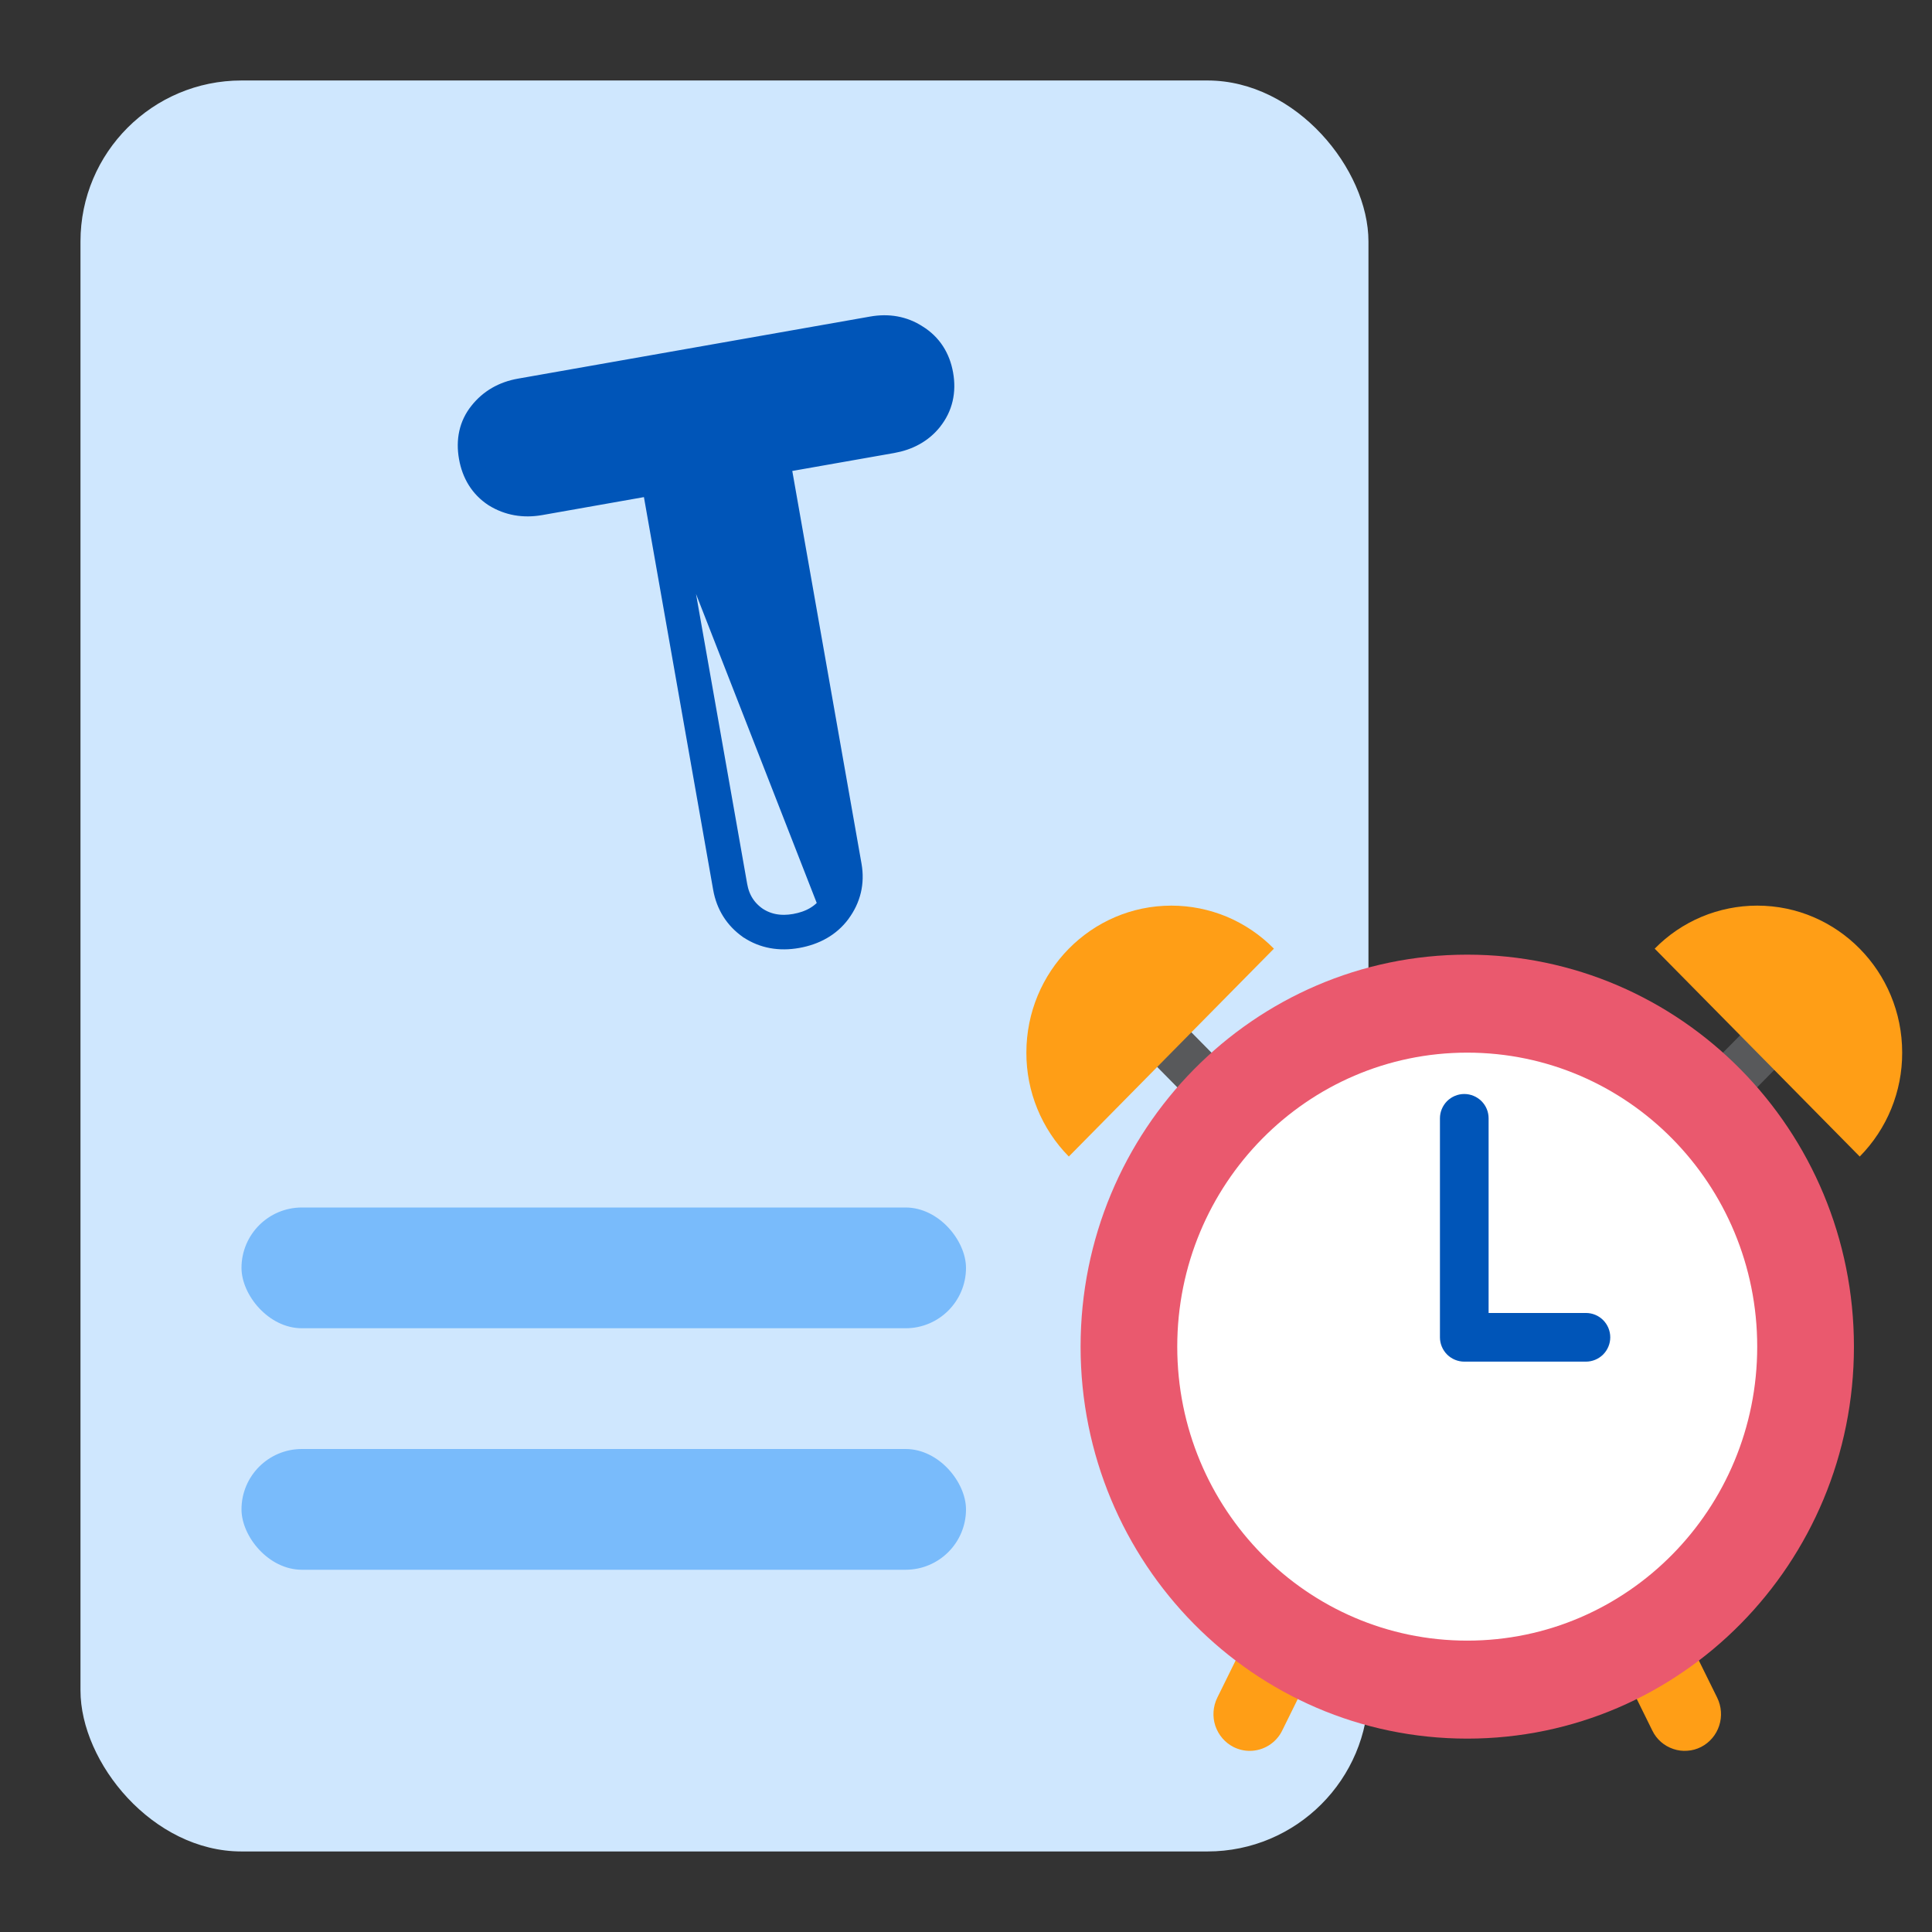 <svg width="32" height="32" viewBox="0 0 32 32" fill="none" xmlns="http://www.w3.org/2000/svg">
<rect x="0" y="0" width="32" height="32" fill="#333333" stroke="none"/>
<rect x="1.333" y="1.333" width="21.333" height="29.333" rx="2.667" fill="#CFE7FE"/>
<rect x="4" y="20" width="12" height="2" rx="1" fill="#79BBFB"/>
<rect x="4" y="24" width="12" height="2" rx="1" fill="#79BBFB"/>
<path d="M12.416 15.365L12.416 15.366L12.421 15.368C12.651 15.52 12.916 15.564 13.202 15.514C13.495 15.462 13.735 15.33 13.9 15.108L13.9 15.107C14.069 14.879 14.131 14.619 14.082 14.339L12.902 7.646L14.776 7.316C15.042 7.269 15.263 7.15 15.422 6.951L15.422 6.95C15.592 6.736 15.648 6.482 15.599 6.206C15.551 5.93 15.412 5.711 15.18 5.568C14.962 5.426 14.712 5.383 14.444 5.431L8.613 6.459C8.344 6.506 8.121 6.632 7.957 6.84C7.792 7.046 7.742 7.296 7.79 7.569C7.838 7.842 7.971 8.061 8.193 8.207L8.193 8.207L8.198 8.21C8.423 8.349 8.676 8.391 8.946 8.344L10.82 8.013L12 14.706C12.049 14.982 12.189 15.206 12.416 15.365ZM13.747 14.994C13.616 15.171 13.423 15.281 13.169 15.326C12.924 15.369 12.71 15.33 12.526 15.209C12.34 15.08 12.228 14.901 12.188 14.673L11.007 7.98L13.747 14.994Z" fill="#0055B8" stroke="#0055B8" stroke-width="0.381" stroke-linejoin="round"/>
<path d="M20.699 29C20.609 29 20.517 28.979 20.431 28.936C20.288 28.863 20.18 28.736 20.129 28.583C20.079 28.43 20.091 28.264 20.162 28.119L23.765 20.815C23.866 20.609 24.074 20.479 24.302 20.479C24.529 20.479 24.737 20.609 24.839 20.815L28.442 28.119C28.513 28.264 28.525 28.43 28.475 28.583C28.425 28.736 28.317 28.863 28.174 28.936C28.103 28.972 28.026 28.993 27.947 28.998C27.868 29.004 27.789 28.994 27.714 28.968C27.639 28.943 27.57 28.903 27.51 28.851C27.451 28.799 27.402 28.735 27.368 28.664L24.302 22.448L21.237 28.664C21.188 28.765 21.111 28.849 21.016 28.909C20.921 28.968 20.811 29 20.699 29Z" fill="#FF9E16"/>
<path d="M24.302 22.71C24.249 22.71 24.197 22.7 24.149 22.679C24.1 22.659 24.056 22.629 24.019 22.591L18.415 16.91C18.259 16.751 18.259 16.495 18.415 16.336C18.572 16.178 18.825 16.178 18.981 16.336L24.302 21.73L29.622 16.336C29.659 16.298 29.703 16.268 29.752 16.248C29.8 16.228 29.853 16.217 29.905 16.217C29.958 16.217 30.01 16.228 30.059 16.248C30.107 16.268 30.151 16.298 30.188 16.336C30.264 16.413 30.306 16.516 30.306 16.623C30.306 16.73 30.264 16.833 30.188 16.91L24.585 22.591C24.548 22.629 24.504 22.659 24.456 22.679C24.407 22.7 24.355 22.71 24.302 22.71Z" fill="#58595B"/>
<path d="M30.707 22.305C30.707 25.89 27.84 28.797 24.302 28.797C20.765 28.797 17.898 25.89 17.898 22.305C17.898 18.719 20.765 15.812 24.302 15.812C27.839 15.812 30.707 18.719 30.707 22.305Z" fill="#EA596E"/>
<path d="M29.105 22.305C29.105 24.994 26.955 27.174 24.302 27.174C21.649 27.174 19.499 24.994 19.499 22.305C19.499 19.615 21.649 17.435 24.302 17.435C26.955 17.435 29.105 19.615 29.105 22.305Z" fill="white"/>
<path d="M29.105 15C28.789 15 28.476 15.063 28.184 15.185C27.892 15.308 27.628 15.487 27.407 15.713L30.803 19.156C31.256 18.697 31.508 18.079 31.506 17.435C31.506 16.09 30.431 15 29.105 15ZM19.402 15C19.718 15 20.031 15.063 20.323 15.185C20.614 15.308 20.878 15.487 21.1 15.713L17.703 19.156C17.251 18.697 16.998 18.079 17 17.435C17 16.09 18.075 15 19.402 15Z" fill="#FF9E16"/>
<path d="M26.268 22.553H24.253C24.146 22.553 24.044 22.51 23.968 22.435C23.893 22.359 23.85 22.257 23.85 22.15V18.523C23.85 18.416 23.893 18.314 23.968 18.238C24.044 18.163 24.146 18.12 24.253 18.12C24.36 18.12 24.462 18.163 24.538 18.238C24.614 18.314 24.656 18.416 24.656 18.523V21.747H26.268C26.375 21.747 26.477 21.789 26.553 21.865C26.628 21.94 26.671 22.043 26.671 22.15C26.671 22.257 26.628 22.359 26.553 22.435C26.477 22.51 26.375 22.553 26.268 22.553Z" fill="#0055B8"/>
</svg>
